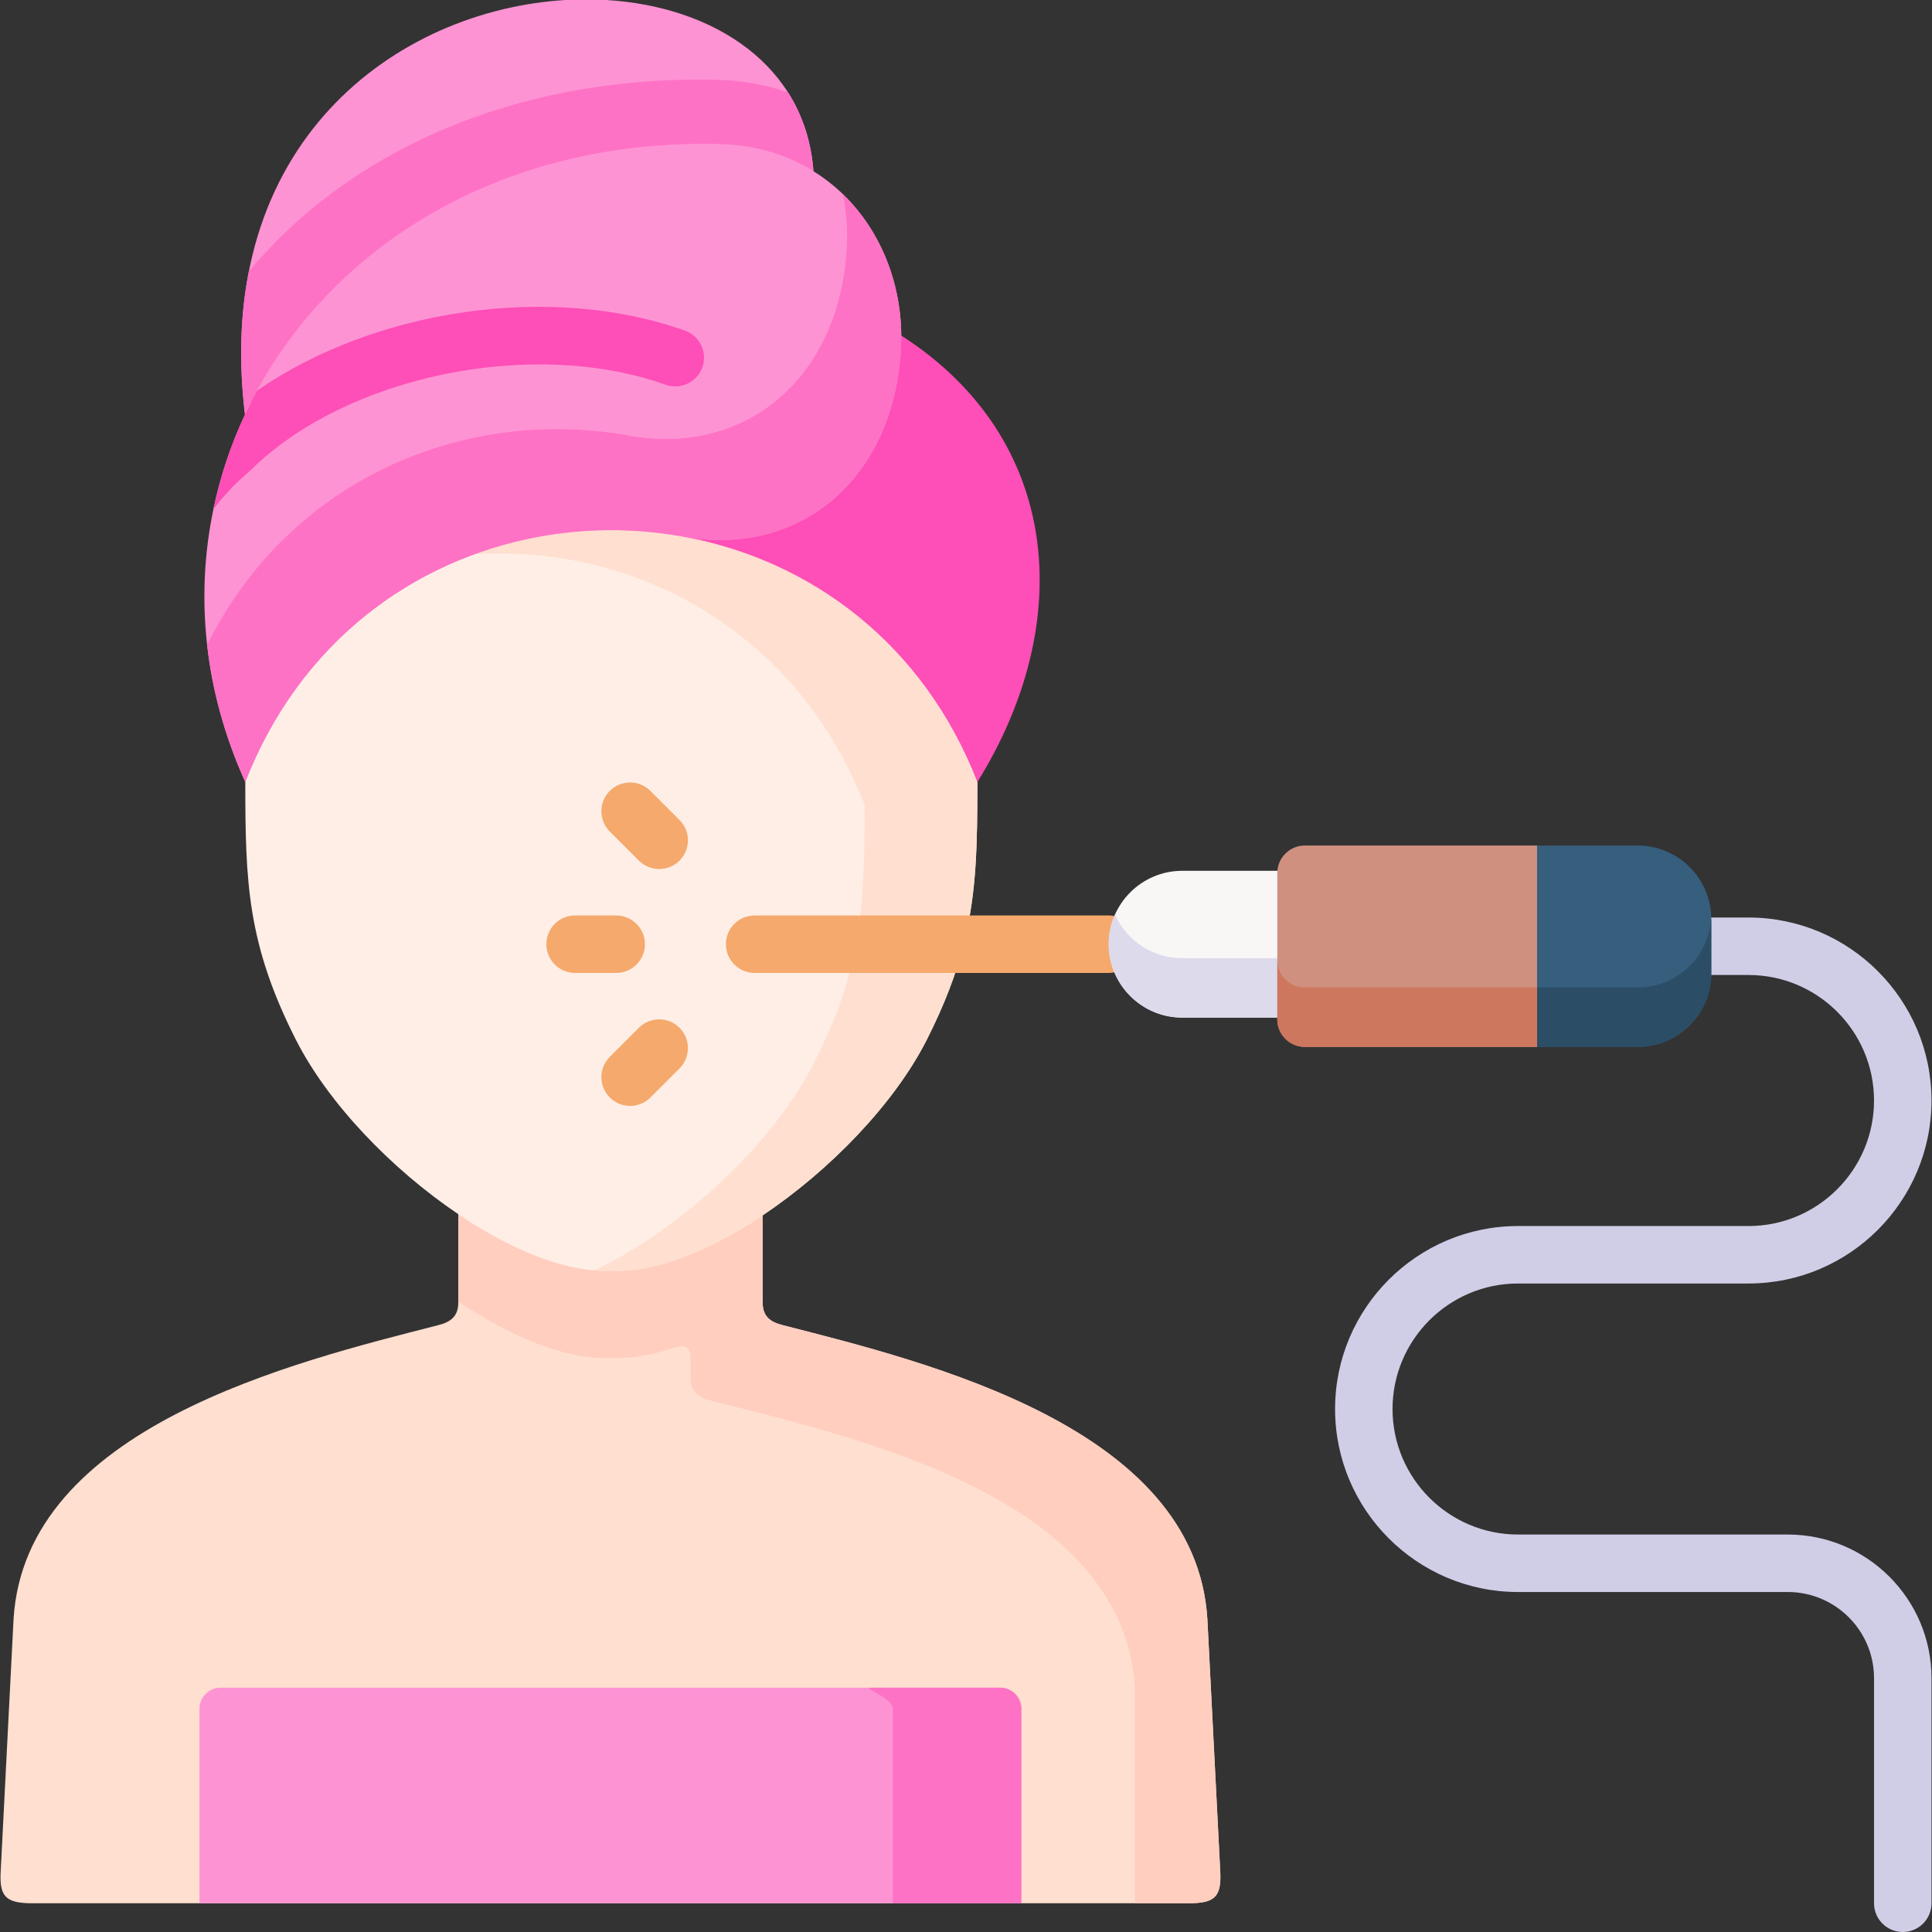 <svg id="Layer_1" enable-background="new 0 0 512 512" height="512" viewBox="0 0 512 512" width="512" xmlns="http://www.w3.org/2000/svg"><rect x="0" y="0" width="512" height="512" fill="#333333" stroke="none"/><g><g><path clip-rule="evenodd" d="m202.112 322.084c-30.781-16.455-52.298-14.585-80.663-.316v23.446c0 3.596-1.985 5.121-5.264 5.955-38.433 9.838-109.545 27.041-112.595 77.961l-3.395 66.598c-.432 6.904 1.295 8.659 8.486 8.659h306.169.029c7.163 0 8.889-1.755 8.486-8.659l-3.395-66.598c-3.078-50.919-74.19-68.122-112.594-77.961-3.308-.834-5.264-2.359-5.264-5.955z" fill="#ffdfcf" fill-rule="evenodd"/></g><g><path clip-rule="evenodd" d="m121.449 344.897c14.153 9.551 28.94 15.592 40.562 14.959 4.89.259 10.356-.662 16.11-2.532 5.149-1.669 4.919.719 4.919 5.408v2.445c0 3.625 1.985 5.121 5.264 5.955 38.433 9.839 109.43 25.344 112.479 76.263v56.989h14.067c6.99 0 8.947-1.553 8.515-8.659l-3.395-66.598c-3.078-50.919-74.19-68.122-112.594-77.961-3.308-.834-5.264-2.359-5.264-5.955v-23.129c-14.038 9.378-28.594 15.276-40.101 14.643-3.912.23-8.199-.316-12.686-1.525-8.831-2.301-18.497-7.106-27.875-13.435v23.132z" fill="#ffcebf" fill-rule="evenodd"/></g><g><path clip-rule="evenodd" d="m65.008 207.243c0 26.466.489 42.835 13.434 68.352 8.544 16.8 25.286 34.234 43.007 46.172 14.153 9.551 28.94 15.592 40.562 14.959 11.507.633 26.063-5.264 40.101-14.643 17.864-11.967 34.866-29.545 43.467-46.489 4.747-9.378 7.825-17.52 9.81-25.373 3.423-13.521 3.625-26.236 3.625-42.979 4.027-46.978-44.215-88.95-76.693-95.25-13.233-2.56-26.868-2.589-40.101-.086-32.681 6.157-78.305 48.359-77.212 95.337z" fill="#ffeee6" fill-rule="evenodd"/></g><g><path clip-rule="evenodd" d="m152.431 148.586c32.507 6.3 62.338 27.905 76.722 64.814-.029 27.732-.921 43.698-13.463 68.352-11.162 22.007-35.872 44.389-58.224 54.918 1.553.115 3.078.144 4.545.058 11.507.633 26.063-5.264 40.101-14.643 17.864-11.967 34.866-29.545 43.467-46.489 4.747-9.378 7.825-17.52 9.81-25.373 3.423-13.521 3.625-26.236 3.625-42.979-14.355-36.88-44.215-58.485-76.693-64.785-13.233-2.589-26.868-2.618-40.101-.115-5.552 1.064-11.047 2.56-16.368 4.488 8.887-.519 17.834.057 26.579 1.754z" fill="#ffdfcf" fill-rule="evenodd"/></g><g><path clip-rule="evenodd" d="m149.871 0c-44.474 2.647-93.637 37.571-84.949 109.864 25.89-30.149 109.689-64.641 150.653-64.497-2.071-28.02-26.322-43.641-54.888-45.367z" fill="#fe93d3" fill-rule="evenodd"/></g><g><path clip-rule="evenodd" d="m238.847 88.921c-37.742-13.636-50.63 24.136-56.527 53.537 32.478 6.3 62.338 27.905 76.693 64.785 26.293-42.317 22.323-91.021-20.166-118.322z" fill="#fe4eb7" fill-rule="evenodd"/></g><g><path clip-rule="evenodd" d="m64.922 109.864c19.792-42.26 65.531-73.099 125.654-71.661 4.718.115 9.148.806 13.233 1.956 4.286 1.237 8.199 2.992 11.766 5.207-.604-7.969-2.963-14.959-6.731-20.885-5.696-1.985-12.053-3.193-18.957-3.337-54.486-1.179-98.183 19.706-123.958 50.833-2.215 11.248-2.704 23.849-1.007 37.887z" fill="#fe72c5" fill-rule="evenodd"/></g><g><path clip-rule="evenodd" d="m238.843 88.923c-.173 34.861-24.019 58.485-56.525 53.531-45.886-8.913-97.031 12.69-117.314 64.789-10.954-24.222-13.279-49.226-8.446-72.322 1.807-8.67 4.619-17.065 8.365-25.055 1.005-2.142 2.081-4.264 3.218-6.345 21.258-38.963 65.368-66.687 122.431-65.317 9.644.234 18.04 2.853 25.004 7.167 14.811 9.178 23.156 25.999 23.267 43.552z" fill="#fe93d3" fill-rule="evenodd"/></g><g><path clip-rule="evenodd" d="m65.008 207.243c14.441-37.082 44.531-58.715 77.211-64.9 13.233-2.503 26.868-2.474 40.101.115 32.507 4.948 56.355-18.67 56.527-53.537-.086-14.183-5.552-27.876-15.477-37.484.719 3.51 1.093 7.077 1.122 10.702-.201 34.867-24.02 58.514-56.556 53.537-42.949-8.343-90.501 10.069-113.054 55.205 1.352 12.082 4.66 24.337 10.126 36.362z" fill="#fe72c5" fill-rule="evenodd"/></g><g><path d="m186.125 97.349c-1.411 3.959-5.766 6.02-9.725 4.609-35.288-12.568-84.636-2.396-110.005 22.669-1.35 1.34-4.619 3.553-9.837 10.294 1.807-8.67 4.619-17.065 8.365-25.055 1.005-2.142 2.081-4.264 3.218-6.345 30.983-21.491 77.641-28.628 113.365-15.908 3.969 1.411 6.03 5.776 4.619 9.736z" fill="#fe4eb7"/></g><g><path d="m504.252 512c-4.205 0-7.614-3.409-7.614-7.614v-59.664c0-12.585-10.251-22.823-22.851-22.823h-71.486c-26.739 0-48.492-21.754-48.492-48.493s21.753-48.493 48.492-48.493h61.073c18.342 0 33.264-14.923 33.264-33.265 0-18.343-14.922-33.266-33.264-33.266h-9.867c-4.205 0-7.614-3.409-7.614-7.614s3.408-7.614 7.614-7.614h9.867c26.739 0 48.492 21.754 48.492 48.493s-21.753 48.493-48.492 48.493h-61.073c-18.342 0-33.264 14.923-33.264 33.265s14.922 33.265 33.264 33.265h71.486c20.997 0 38.078 17.069 38.078 38.051v59.664c.001 4.206-3.408 7.615-7.613 7.615z" fill="#d0cee7"/></g><g><path d="m293.822 257.837h-93.839c-4.205 0-7.614-3.409-7.614-7.614s3.408-7.614 7.614-7.614h93.839c4.205 0 7.614 3.409 7.614 7.614-.001 4.205-3.409 7.614-7.614 7.614z" fill="#f5a96c"/></g><g><path d="m163.305 257.837h-10.902c-4.205 0-7.614-3.409-7.614-7.614s3.408-7.614 7.614-7.614h10.902c4.205 0 7.614 3.409 7.614 7.614s-3.408 7.614-7.614 7.614z" fill="#f5a96c"/></g><g><path d="m166.987 293.077c-1.948 0-3.897-.744-5.384-2.23-2.973-2.973-2.973-7.794 0-10.767l7.71-7.71c2.974-2.973 7.794-2.973 10.768 0 2.973 2.973 2.973 7.794 0 10.767l-7.71 7.71c-1.487 1.486-3.436 2.23-5.384 2.23z" fill="#f5a96c"/></g><g><path d="m174.697 230.306c-1.948 0-3.897-.744-5.384-2.23l-7.71-7.71c-2.973-2.973-2.973-7.794 0-10.767 2.974-2.973 7.794-2.973 10.768 0l7.71 7.71c2.973 2.973 2.973 7.794 0 10.767-1.487 1.486-3.436 2.23-5.384 2.23z" fill="#f5a96c"/></g><g><path clip-rule="evenodd" d="m161.78 504.386h108.883v-51.552c0-3.049-2.503-5.581-5.581-5.581h-206.633c-3.049 0-5.581 2.532-5.581 5.581v51.552z" fill="#fe93d3" fill-rule="evenodd"/></g><g><path clip-rule="evenodd" d="m236.603 452.834v35.528 16.024h34.06v-51.552c0-3.049-2.503-5.581-5.581-5.581h-34.06c-3.077 0 5.581 2.532 5.581 5.581z" fill="#fe72c5" fill-rule="evenodd"/></g><g><path clip-rule="evenodd" d="m338.525 230.775h-25.257c-10.701 0-19.447 8.745-19.447 19.447s8.745 19.447 19.447 19.447h25.229l19.656-18.915c0-.201-19.657-19.806-19.628-19.979z" fill="#f9f6f6" fill-rule="evenodd"/></g><g><path clip-rule="evenodd" d="m434.032 224.073h-26.696l-12.51 28.041 12.51 25.324h26.696c10.73 0 19.475-8.745 19.475-19.447v-7.221-7.221c0-10.702-8.745-19.476-19.475-19.476z" fill="#365e7d" fill-rule="evenodd"/></g><g><path clip-rule="evenodd" d="m293.821 250.222c0 10.702 8.745 19.447 19.447 19.447h25.229v-15.218-.518h-25.229c-7.911 0-14.757-4.775-17.778-11.565-1.094 2.389-1.669 5.064-1.669 7.854z" fill="#dddaec" fill-rule="evenodd"/></g><g><path clip-rule="evenodd" d="m407.336 261.701v15.736h26.696c10.73 0 19.475-8.745 19.475-19.447v-7.221-7.221c0-.23 0-.432 0-.662-.345 10.414-8.975 18.814-19.475 18.814h-26.696z" fill="#2b4d66" fill-rule="evenodd"/></g><g><path clip-rule="evenodd" d="m345.774 224.073c-3.797 0-6.962 2.963-7.249 6.703-.029.173-.029.374-.029.575v38.319.489c0 3.999 3.279 7.278 7.278 7.278h61.561v-53.364z" fill="#d09080" fill-rule="evenodd"/></g><g><path clip-rule="evenodd" d="m338.496 254.451v15.218.489c0 3.999 3.279 7.278 7.278 7.278h61.561v-15.736h-61.561c-3.998.001-7.278-3.25-7.278-7.249z" fill="#ce775f" fill-rule="evenodd"/></g></g></svg>